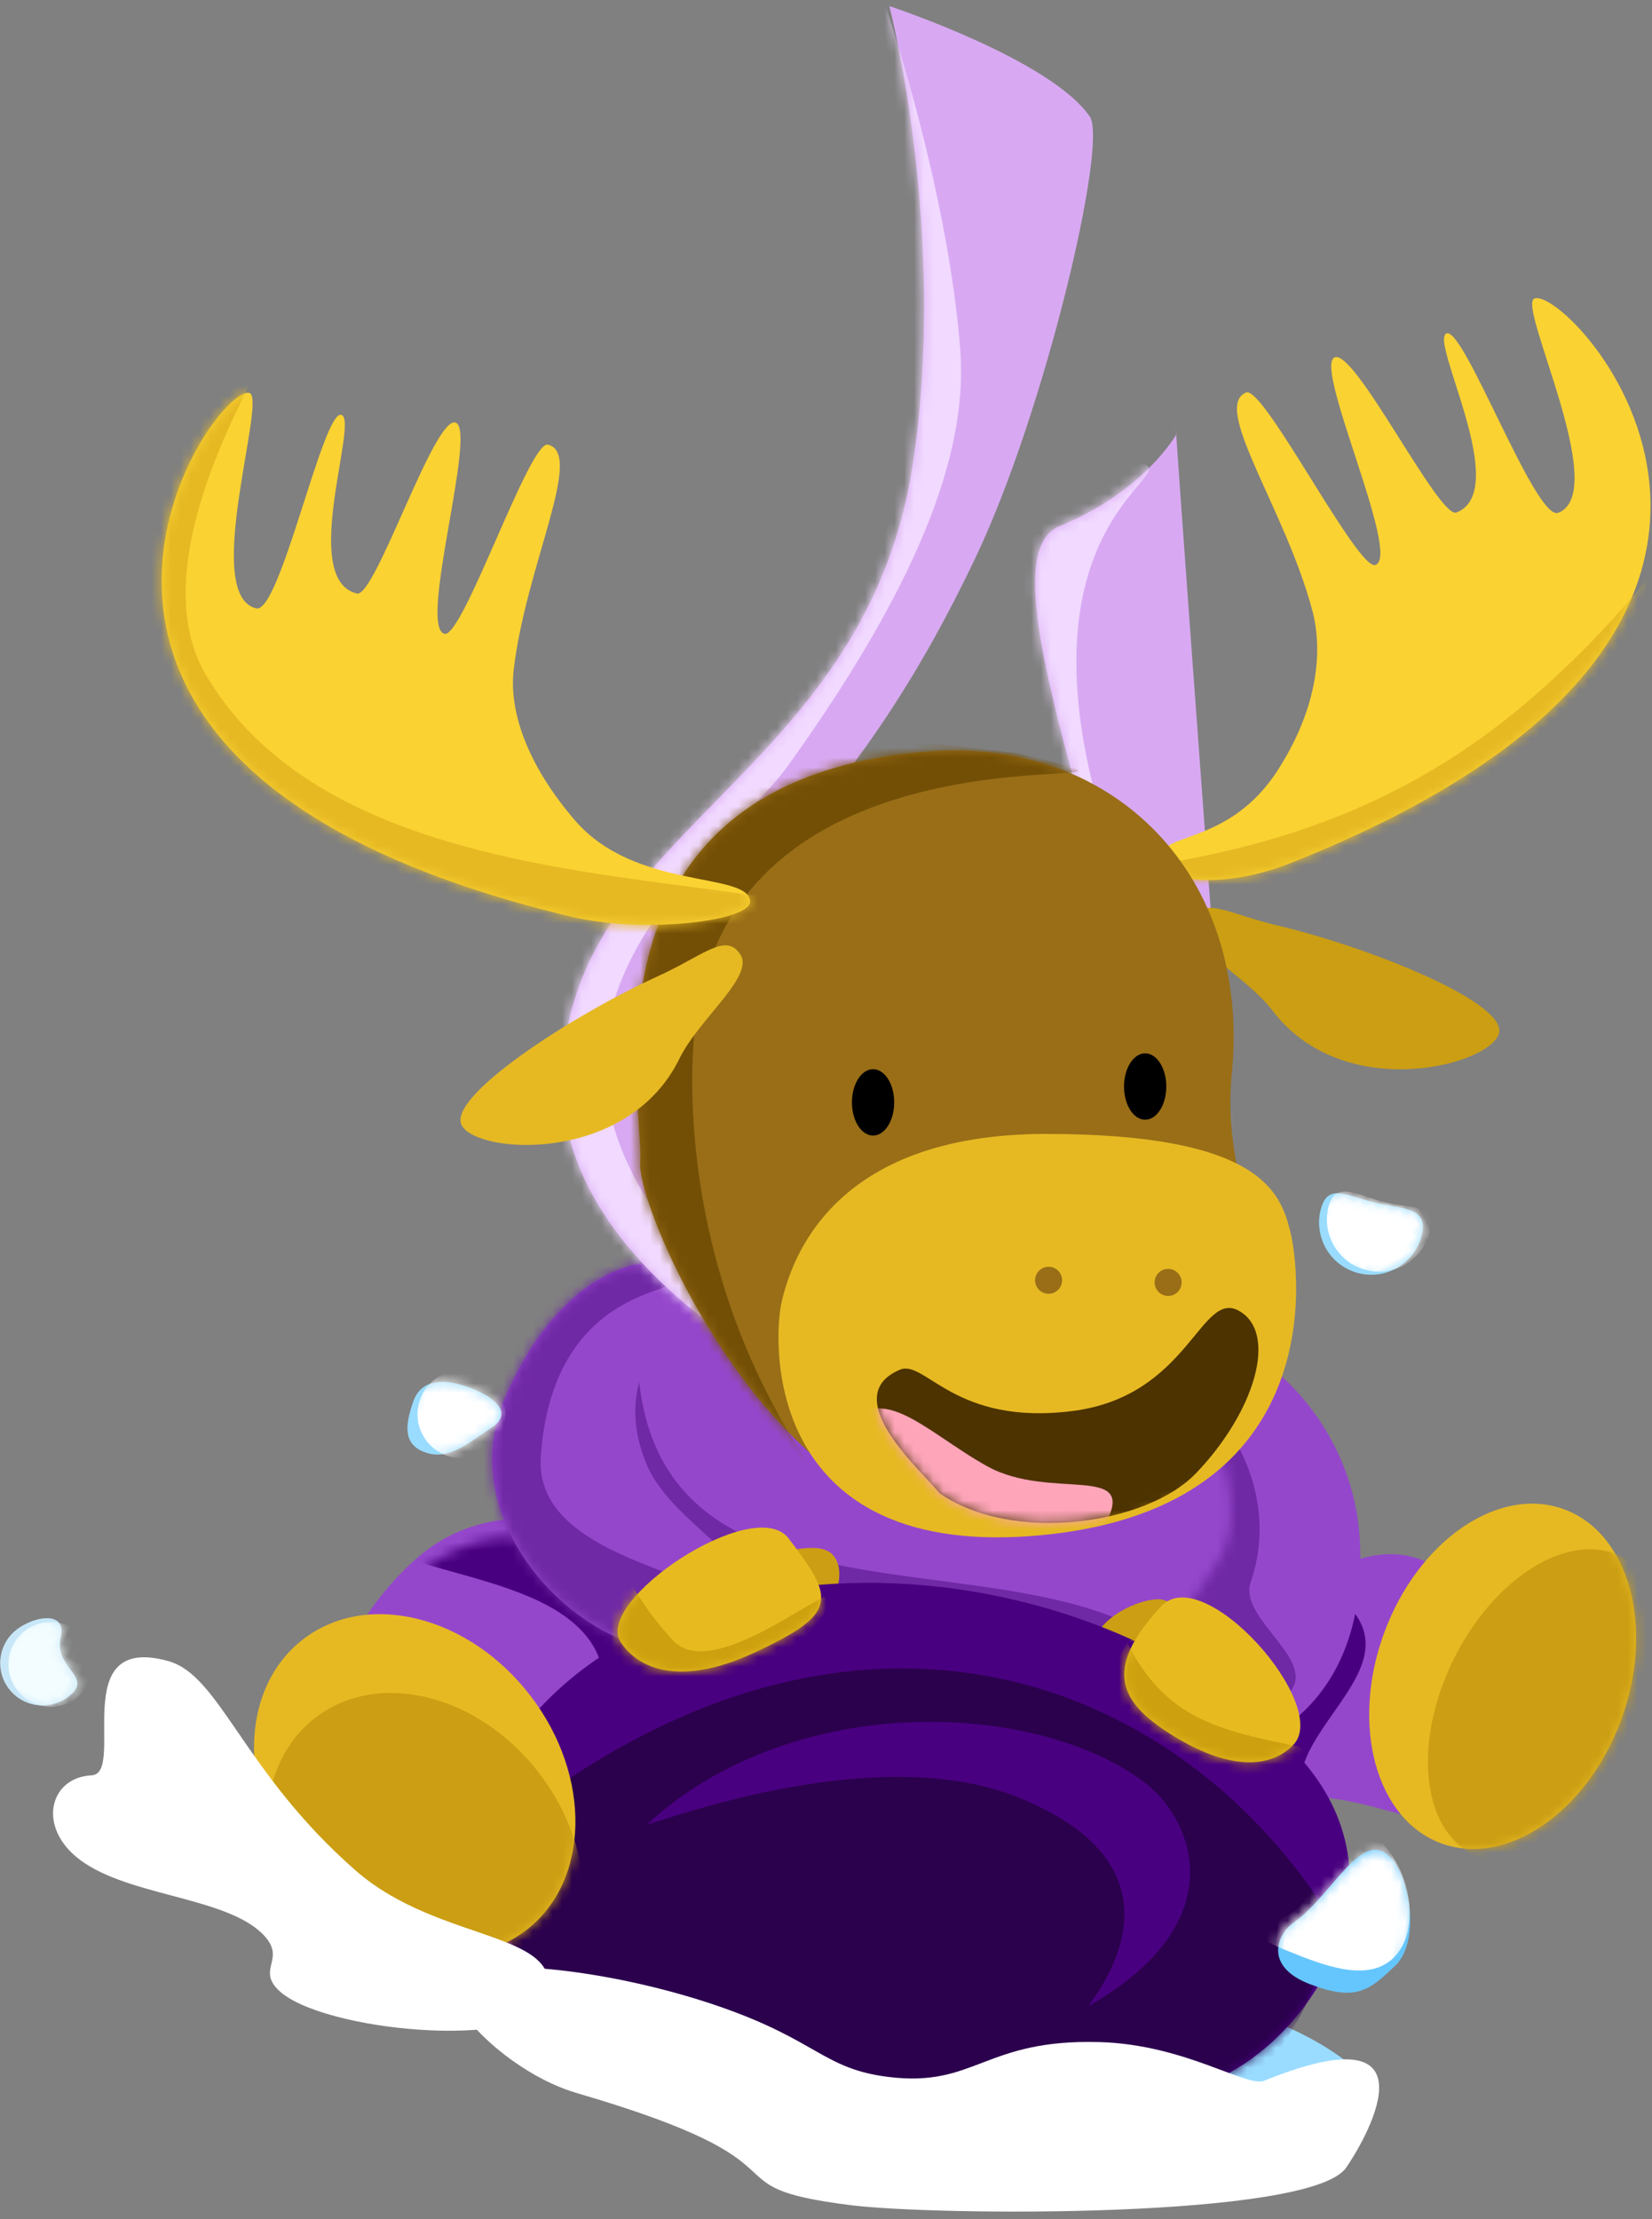 <?xml version="1.0" encoding="UTF-8"?>
<svg width="169px" height="227px" viewBox="0 0 169 227" version="1.1" xmlns="http://www.w3.org/2000/svg" xmlns:xlink="http://www.w3.org/1999/xlink">
    <rect x="0" y="0" width="169" height="227" fill="#808080" stroke="none"/>
    <!-- Generator: Sketch 47 (45396) - http://www.bohemiancoding.com/sketch -->
    <title>Moose</title>
    <desc>Created with Sketch.</desc>
    <defs>
        <path d="M0.498,26.107 C-1.658,47.764 18.309,60.637 33.535,63.102 C43.866,64.774 68.147,55.736 69.935,27.944 C71.119,9.534 43.391,-3.086 24.483,1.795 C21.583,2.545 1.962,11.401 0.498,26.107" id="path-1"></path>
        <path d="M54.34,19.874 C53.778,14.607 26.133,-8.848 10.822,4.245 C4.965,9.254 -0.745,18.671 1.464,28.697 C5.95,49.075 23.755,33.645 30.015,22.087 C37.12,8.97 54.792,24.1 54.34,19.874" id="path-3"></path>
        <path d="M29.913,26.127 C27.518,33.54 15.016,21.223 3.414,27.727 C-3.58,31.647 0.582,7.886 15.935,1.876 C28.414,-3.008 34.043,13.343 29.913,26.127 Z" id="path-5"></path>
        <path d="M20.998,1.633 C19.27,-1.262 8.477,-1.495 1.731,13.814 C-5.407,30.012 17.069,46.517 25.385,37.173 C30.453,31.479 18.982,27.662 16.136,20.771 C11.467,9.465 22.687,4.463 20.998,1.633" id="path-7"></path>
        <path d="M5.268,1.165 C7.7,-1.188 21.176,6.809 22.096,21.345 C23.395,41.882 6.472,45.344 3.282,42.546 C-3.296,36.774 2.393,32.075 7.54,23.853 C12.474,15.973 2.509,3.834 5.268,1.165" id="path-9"></path>
        <path d="M37.292,145.12 C34.077,146.936 0.76,132.87 0.537,111.064 C0.271,85.039 31.292,80.013 36.334,47.745 C40.044,24.009 33.983,0.625 33.983,0.625 C33.983,0.625 50.456,6.051 54.488,11.931 C56.356,14.654 49.908,42.039 42.867,56.891 C29.668,84.729 20.017,85.225 16.999,102.529 C12.651,127.452 40.437,143.344 37.292,145.12" id="path-11"></path>
        <path d="M6.058,103.519 C6.058,103.519 22.058,93.531 19.935,64.763 C14.478,-9.197 15.35,1.419 15.35,1.419 C15.35,1.419 12.127,7.234 3.378,10.831 C-4.018,13.871 6.685,39.92 14.174,71.457 C16.963,83.206 6.058,103.519 6.058,103.519" id="path-13"></path>
        <path d="M14.017,58.295 C75.145,34.051 42.564,-0.884 38.968,0.543 C37.17,1.256 46.812,20.319 41.418,22.459 C39.091,23.382 31.777,3.396 29.979,4.108 C28.181,4.821 36.688,20.174 31.003,22.429 C29.205,23.142 20.466,5.334 18.478,6.589 C16.506,7.834 25.321,26.763 22.726,27.792 C20.928,28.505 11.287,9.441 9.489,10.154 C5.893,11.58 13.493,22.079 16.248,32.441 C17.319,36.471 16.891,42.232 12.775,48.697 C7.682,56.7 0.453,54.971 0.59,58.018 C0.681,60.051 6.826,61.148 14.017,58.295" id="path-15"></path>
        <path d="M0.49,42.839 C-1.55431223e-15,48 16.617,86.346 42,80 C82,70 58.923,54.498 61,34 C63.077,13.502 48.883,-0.594 30.013,0.87 C-6.973,3.74 0.981,37.678 0.49,42.839 Z" id="path-17"></path>
        <path d="M42.46,53.781 C-21.509,38.535 5.738,-0.702 9.501,0.194 C11.382,0.642 4.568,20.89 10.212,22.235 C12.648,22.815 17.026,1.988 18.908,2.436 C20.789,2.885 14.567,19.297 20.516,20.715 C22.398,21.163 28.498,2.288 30.645,3.245 C32.775,4.195 26.759,24.19 29.475,24.838 C31.356,25.286 38.17,5.039 40.052,5.487 C43.815,6.385 37.796,17.863 36.552,28.513 C36.069,32.654 37.822,38.115 42.821,43.926 C49.007,51.116 60.438,49.137 60.738,52.173 C60.939,54.198 49.986,55.575 42.46,53.781" id="path-19"></path>
        <path d="M53,10 C52,6 50,0 28,0 C6,0 2,13 1,17 C-7.32747196e-14,21 -1,44 28,41 C57,38 54,14 53,10 Z" id="path-21"></path>
        <path d="M7.1,19.741 L7.1,19.741 C5.764,17.906 -3.579,9.928 3.059,7.12 C5.642,6.027 8.634,12.912 20.773,11.338 C32.666,9.796 33.818,-1.134 37.76,1.105 C41.783,3.389 39.347,11.485 33.321,17.742 C28.294,22.961 14.591,24.963 7.1,19.741" id="path-23"></path>
        <path d="M1.155,25.421 C12.233,-5.825 61.3,-5.836 84.976,17.738 C97.284,29.994 88.643,45.102 79.548,50.589 C67.247,58.01 43.728,61.561 18.128,51.792 C10.41,48.847 -3.735,39.214 1.155,25.421" id="path-25"></path>
        <path d="M0.512,12.02 C2.564,15.059 7.065,16.355 14.103,13.095 C22.877,9.031 22.375,7.545 17.681,1.385 C14.157,-3.239 -2.345,7.788 0.512,12.02" id="path-27"></path>
        <path d="M17.3,15.506 C15.115,17.754 11.112,18.247 5.25,14.707 C-0.443,11.269 -2.319,7.882 3.79,1.323 C8.147,-3.354 21.213,11.48 17.3,15.506" id="path-29"></path>
        <path d="M6.048,2.666 C12.604,-2.337 23.009,0.279 29.294,8.511 C35.577,16.741 35.356,27.47 28.802,32.474 C22.247,37.477 11.841,34.86 5.558,26.629 C-0.726,18.397 -0.505,7.669 6.048,2.666" id="path-31"></path>
        <path d="M20.009,1.399 C26.702,3.862 29.314,13.508 25.842,22.945 C22.37,32.381 14.129,38.036 7.436,35.573 C0.743,33.11 -1.868,23.463 1.603,14.027 C5.075,4.59 13.316,-1.063 20.009,1.399" id="path-33"></path>
        <path d="M3.89,12.787 C6.782,15.428 14.547,13.366 15.49,10.629 C16.433,7.891 10.299,5.487 7.567,2.11 C6.267,0.502 2.878,-0.654 1.395,4.22 C-0.088,9.093 1.221,10.348 3.89,12.787 Z" id="path-35"></path>
        <path d="M1.656,1.34 C3.685,-0.797 4.663,1.323 6.801,3.353 C8.937,5.382 11.424,6.552 9.394,8.689 C7.365,10.825 3.988,10.913 1.851,8.884 C-0.286,6.855 -0.373,3.478 1.656,1.34" id="path-37"></path>
        <path d="M6.745,0.843 C9.093,1.652 11.803,3.372 9.274,5.058 C6.745,6.745 4.878,8.396 2.529,7.588 C0.18,6.778 0.455,4.755 1.264,2.407 C2.072,0.058 4.396,0.034 6.745,0.843 Z" id="path-39"></path>
        <path d="M5,2 C5.61,5 9.303,4.33 8.523,6.593 C7.743,8.857 5.276,10.06 3.012,9.281 C0.748,8.502 -0.455,6.035 0.325,3.771 C1.104,1.506 4.39,-1 5,2 Z" id="path-41"></path>
    </defs>
    <g id="Title" stroke="none" stroke-width="1" fill="none" fill-rule="evenodd">
        <g id="Zearn-Board" transform="translate(-64, -231)">
            <g id="Moose" transform="translate(62, 231)">
                <path d="M62,213.325 C55.08,211.168 51.998,201.655 53.227,199.268 C54.722,196.369 70.187,197.731 82.764,201.758 C93.628,205.238 94.253,208.117 101.454,208.938 C111.176,210.047 112.06,205.027 124.942,205.374 C134.444,205.631 142.1,212.431 142.197,213.325 C144,230 111,224 97.249,222.054 C83.499,220.107 77,218 62,213.325 Z" id="Snow-Shadow" fill="#99DCFF"></path>
                <g id="Body" transform="translate(34, 120)">
                    <g transform="translate(29, 0)">
                        <mask id="mask-2" fill="white">
                            <use xlink:href="#path-1"></use>
                        </mask>
                        <use id="Mask" fill="#9547CC" xlink:href="#path-1"></use>
                        <path d="M4.852,9.924 C-2.142,54.415 48.613,32.302 62.053,52.36 C70.85,65.487 -42.894,88.442 -24.121,31.814 C-19.767,18.679 6.607,-1.239 4.852,9.924" id="Shadow" fill="#7029A5" mask="url(#mask-2)"></path>
                    </g>
                    <g id="Leg-R" transform="translate(0, 35)">
                        <mask id="mask-4" fill="white">
                            <use xlink:href="#path-3"></use>
                        </mask>
                        <use id="Mask" fill="#9547CC" xlink:href="#path-3"></use>
                        <path d="M7.018,-7.094 C-2.124,5.156 34.427,1.327 29.499,19.114 C21.753,47.074 66.28,49.073 73.219,42.017 C96.03,18.819 16.159,-19.344 7.018,-7.094 Z" id="Fill-38" fill="#490080" mask="url(#mask-4)" transform="translate(41.421, 18.003) rotate(-5) translate(-41.421, -18.003) "></path>
                    </g>
                    <g id="Leg-L" transform="translate(90, 38)">
                        <mask id="mask-6" fill="white">
                            <use xlink:href="#path-5"></use>
                        </mask>
                        <use id="Mask" fill="#9547CC" xlink:href="#path-5"></use>
                        <path d="M14.764,5.218 C24.336,12.727 7.045,19.624 11.866,27.656 C21.212,43.232 -37.564,29.33 -39.121,22.498 C-41.747,10.979 4.158,-3.101 14.764,5.218" id="Fill-43" fill="#490080" mask="url(#mask-6)"></path>
                    </g>
                    <g id="Arm-R" transform="translate(18, 9)">
                        <mask id="mask-8" fill="white">
                            <use xlink:href="#path-7"></use>
                        </mask>
                        <use id="Mask" fill="#9547CC" xlink:href="#path-7"></use>
                        <path d="M19.395,1.645 C20.805,3.333 6.602,1.954 5.326,19.962 C4.308,34.34 38.062,31.576 34.416,45.224 C33.048,50.343 3.292,43.105 -2.342,28.238 C-8.727,11.389 10.912,-8.514 19.395,1.645" id="Fill-48" fill="#7029A5" mask="url(#mask-8)"></path>
                    </g>
                    <g id="Arm-L" transform="translate(85, 16)">
                        <mask id="mask-10" fill="white">
                            <use xlink:href="#path-9"></use>
                        </mask>
                        <use id="Mask" fill="#9547CC" xlink:href="#path-9"></use>
                        <path d="M4.047,5.409 C8.794,8.72 14.018,16.952 10.935,25.889 C9.738,29.36 17.04,33.438 15.274,36.626 C9.878,46.362 -14.306,37.878 -15.427,32.109 C-17.117,23.41 -2.963,0.52 4.047,5.409" id="Fill-53" fill="#7029A5" mask="url(#mask-10)"></path>
                    </g>
                </g>
                <g id="Scarf" transform="translate(59, 0)">
                    <g id="Scarf-R">
                        <mask id="mask-12" fill="white">
                            <use xlink:href="#path-11"></use>
                        </mask>
                        <use id="Mask" fill="#D8A9F2" xlink:href="#path-11"></use>
                        <path d="M17.07,-25.695 C24.379,-30.941 39.417,11.23 41.239,35.835 C41.924,45.066 38.321,57.863 23.563,78.397 C15.759,89.255 -20.453,110.583 35.544,146.683 C55.659,159.651 50.841,230.32 -19.254,160.228 C-51.976,127.507 11.94,-22.013 17.07,-25.695" id="Fill-58" fill="#F1D9FF" mask="url(#mask-12)"></path>
                    </g>
                    <g id="Scarf-L" transform="translate(48, 43)">
                        <mask id="mask-14" fill="white">
                            <use xlink:href="#path-13"></use>
                        </mask>
                        <use id="Mask" fill="#D8A9F2" xlink:href="#path-13"></use>
                        <path d="M1.362,3.802 C31.065,5.063 -10.407,0.657 12.175,52.863 C18.379,67.206 23.781,72.202 23.758,83.772 C23.722,100.842 -10.955,111.754 -18.975,109.07 C-37.164,102.982 -60.067,1.196 1.362,3.802" id="Fill-63" fill="#F1D9FF" mask="url(#mask-14)"></path>
                    </g>
                </g>
                <g id="Head" transform="translate(18, 30)">
                    <g id="Antler-L" transform="translate(102, 0)">
                        <mask id="mask-16" fill="white">
                            <use xlink:href="#path-15"></use>
                        </mask>
                        <use id="Mask" fill="#FAD232" xlink:href="#path-15"></use>
                        <path d="M68.31,4.03 C74.251,6.629 72.098,53.956 42.536,69.231 C22.95,79.352 -8.134,69.217 -9.241,62.51 C-10.213,56.615 14.321,62.064 37.987,42.016 C60.157,23.235 64.634,2.422 68.31,4.03" id="Fill-83" fill="#E6B923" mask="url(#mask-16)"></path>
                    </g>
                    <path d="M114.161,73.365 C121.368,82.873 136.142,79.075 137.321,75.806 C138.457,72.656 124.21,66.928 114.674,64.671 C109.663,63.486 106.982,61.579 105.98,64.158 C105.024,66.62 111.454,69.795 114.161,73.365" id="Ear-L" fill="#CB9E13"></path>
                    <g transform="translate(49, 46)">
                        <mask id="mask-18" fill="white">
                            <use xlink:href="#path-17"></use>
                        </mask>
                        <use id="Mask" fill="#996E17" xlink:href="#path-17"></use>
                        <path d="M39,1.043 C63.497,7 9,-6 6,30 C5.059,41.289 6.877,69.683 33.35,90.519 C33.35,90.519 -92.59,119.371 -59.338,27.849 C-50.197,2.689 30,0 30,0 L39,1.043 Z" id="Fill-78" fill="#734F06" mask="url(#mask-18)"></path>
                        <g id="Eyes" mask="url(#mask-18)" fill="#000000">
                            <g transform="translate(22, 31)">
                                <path d="M4.478,5.753 C4.485,7.628 3.523,9.157 2.329,9.168 C1.135,9.181 0.161,7.669 0.154,5.792 C0.146,3.919 1.109,2.388 2.303,2.379 C3.497,2.368 4.471,3.878 4.478,5.753" id="Eye-R"></path>
                                <path d="M30.163,7.546 C28.968,7.558 27.995,6.046 27.988,4.17 C27.98,2.297 28.943,0.766 30.137,0.756 C31.331,0.745 32.305,2.256 32.312,4.131 C32.319,6.006 31.357,7.535 30.163,7.546 Z" id="Eye-L"></path>
                            </g>
                        </g>
                    </g>
                    <g id="Antler-R" transform="translate(0, 10)">
                        <mask id="mask-20" fill="white">
                            <use xlink:href="#path-19"></use>
                        </mask>
                        <use id="Mask" fill="#FAD232" xlink:href="#path-19"></use>
                        <path d="M11.761,-5.247 C12.696,-5.229 -2.391,16.45 5.075,29.067 C21.528,56.874 74.756,46.106 77.039,58.674 C78.235,65.261 -0.292,84.872 -21.776,64.538 C-40.64,46.685 10.164,-5.277 11.761,-5.247" id="Fill-93" fill="#E6B923" mask="url(#mask-20)"></path>
                    </g>
                    <path d="M53.511,78.288 C48.283,89.012 33.053,88.149 31.263,85.172 C29.538,82.302 42.404,73.92 51.323,69.858 C56.009,67.725 58.269,65.334 59.752,67.67 C61.167,69.899 55.474,74.261 53.511,78.288" id="Ear-R" fill="#E6B923"></path>
                    <g id="Muzzle" transform="translate(63, 86)">
                        <mask id="mask-22" fill="white">
                            <use xlink:href="#path-21"></use>
                        </mask>
                        <use id="Mask" fill="#E6B923" xlink:href="#path-21"></use>
                        <g id="Mouth" mask="url(#mask-22)">
                            <g transform="translate(10, 17)">
                                <mask id="mask-24" fill="white">
                                    <use xlink:href="#path-23"></use>
                                </mask>
                                <use id="Mask" stroke="none" fill="#4D3300" fill-rule="evenodd" xlink:href="#path-23"></use>
                                <path d="M-3,14 C0.609,7.488 5.487,13.392 12,17 C18.512,20.61 27.61,16.521 24,23.033 C20.392,29.546 11.512,32.61 5,29 C-1.513,25.392 -9.666,27.461 -6.058,20.948 L-3,14 Z" id="Fill-75" stroke="none" fill="#FEA5BA" fill-rule="evenodd" mask="url(#mask-24)"></path>
                            </g>
                        </g>
                        <g id="Nostrils" mask="url(#mask-22)" fill="#996E17">
                            <g transform="translate(26, 13)">
                                <path d="M3.245,0.988 C3.787,1.525 3.791,2.401 3.253,2.943 C2.716,3.486 1.84,3.489 1.298,2.952 C0.756,2.414 0.752,1.539 1.289,0.997 C1.827,0.454 2.703,0.45 3.245,0.988" id="Fill-98" transform="translate(2.271, 1.97) rotate(10) translate(-2.271, -1.97) "></path>
                                <path d="M15.474,1.208 C16.016,1.745 16.02,2.621 15.483,3.163 C14.945,3.705 14.07,3.709 13.527,3.172 C12.985,2.634 12.981,1.759 13.519,1.216 C14.057,0.674 14.932,0.67 15.474,1.208" id="Fill-100" transform="translate(14.501, 2.189) rotate(10) translate(-14.501, -2.189) "></path>
                            </g>
                        </g>
                    </g>
                </g>
                <path d="M77.734,161.25 C78.093,162.771 83.537,162.433 86.073,163.818 C87.569,164.635 89.18,159.22 86.147,158.467 C83.573,157.829 77.436,159.987 77.734,161.25" id="Thumb-R" fill="#CB9E13"></path>
                <path d="M119.88,167.885 C118.259,168.407 115.985,170.773 114.774,169.664 C112.066,167.186 117.195,163.778 120.317,163.609 C122.96,163.464 122.631,166.997 119.88,167.885" id="Thumb-L" fill="#CB9E13"></path>
                <g id="Sled" transform="translate(49, 161)">
                    <mask id="mask-26" fill="white">
                        <use xlink:href="#path-25"></use>
                    </mask>
                    <use id="Mask" fill="#490080" xlink:href="#path-25"></use>
                    <path d="M86.963,32 C92,39 83.393,51.936 75,57 C63.649,63.847 43.907,59.158 20.283,50.142 C13.161,47.425 0.107,38.536 4.62,25.807 C38,-1 70.258,8.785 86.963,32 Z" id="Fill-110" fill="#2B004D" mask="url(#mask-26)"></path>
                    <path d="M20.209,21.716 C37.214,10.081 61.596,14.951 71.172,24.597 C75.656,29.114 78.268,40.093 62.359,46.43 C61.49,46.776 76.626,34.846 58.016,24.229 C43.736,16.084 19.443,22.24 20.209,21.716" id="Fill-112" fill="#490080" mask="url(#mask-26)" transform="translate(47.394, 30.679) rotate(-8) translate(-47.394, -30.679) "></path>
                </g>
                <g id="Hand-R" transform="translate(65, 156)">
                    <mask id="mask-28" fill="white">
                        <use xlink:href="#path-27"></use>
                    </mask>
                    <use id="Mask" fill="#E7BB20" xlink:href="#path-27"></use>
                    <path d="M-2.674,-7.534 C-3.111,-1.801 1.234,6.971 5.894,11.861 C10.089,16.262 22.276,5.468 22.102,7.476 C21.916,9.615 11.67,20.522 5.689,19.739 C0.695,19.087 -9.384,15.823 -10.362,7.766 C-11.187,0.975 -12.023,-6.041 -2.674,-7.534" id="Fill-117" fill="#CCA00E" mask="url(#mask-28)"></path>
                </g>
                <g id="Hand-L" transform="translate(117, 163)">
                    <mask id="mask-30" fill="white">
                        <use xlink:href="#path-29"></use>
                    </mask>
                    <use id="Mask" fill="#E7BB20" xlink:href="#path-29"></use>
                    <path d="M0.244,4.896 C4.14,12.815 9.686,14.02 17.779,15.655 C19.786,16.061 18.219,24.244 4.165,17.282 C-4.779,12.851 0.356,3.091 1.244,4.896 L0.244,4.896 Z" id="Fill-122" fill="#CCA00E" mask="url(#mask-30)"></path>
                </g>
                <g id="Foot-R" transform="translate(27, 165)">
                    <mask id="mask-32" fill="white">
                        <use xlink:href="#path-31"></use>
                    </mask>
                    <use id="Mask" fill="#E6B923" xlink:href="#path-31"></use>
                    <path d="M7.299,10.692 C13.756,5.763 24.008,8.34 30.198,16.45 C36.388,24.558 36.172,35.128 29.715,40.057 C23.257,44.986 13.005,42.408 6.815,34.299 C0.625,26.19 0.842,15.621 7.299,10.692" id="Fill-127" fill="#CB9E13" mask="url(#mask-32)"></path>
                </g>
                <g id="Foot-L" transform="translate(142, 153)">
                    <mask id="mask-34" fill="white">
                        <use xlink:href="#path-33"></use>
                    </mask>
                    <use id="Mask" fill="#E6B923" xlink:href="#path-33"></use>
                    <path d="M25.793,6.204 C31.054,8.809 31.937,17.751 27.765,26.174 C23.593,34.597 15.946,39.311 10.685,36.706 C5.423,34.1 4.541,25.159 8.712,16.736 C12.885,8.313 20.532,3.598 25.793,6.204" id="Fill-132" fill="#CB9E13" mask="url(#mask-34)"></path>
                </g>
                <path d="M28.928,197.909 C25.02,193.896 14.482,194.013 9.685,189.859 C5.843,186.532 7.237,181.809 11.366,181.614 C14.947,181.444 8.735,167.026 19.205,169.923 C24.547,171.4 26.83,181.226 38.376,191.345 C47.149,199.033 60.461,197.366 57.794,204.766 C55.99,209.771 34.782,207.845 30.458,203.559 C28.265,201.387 31.338,200.384 28.928,197.909" id="Snow-Foot" fill="#FFFFFF"></path>
                <path d="M61.02,214.122 C54.178,212.125 47.325,205.184 48.458,202.798 C49.834,199.898 64.081,201.261 75.666,205.288 C85.672,208.767 86.248,211.646 92.881,212.468 C101.836,213.576 102.651,208.557 114.517,208.904 C123.269,209.16 129.537,213.582 131.332,212.854 C150,205.288 141.214,219.623 139.697,221.769 C136,227 97.647,226.674 89.008,225.584 C73.501,223.627 86.579,221.583 61.02,214.122 Z" id="Snow-Sled" fill="#FFFFFF"></path>
                <g id="Snow-Pellet" transform="translate(139.738, 196.625) rotate(-84) translate(-139.738, -196.625) translate(131.738, 189.125)">
                    <mask id="mask-36" fill="white">
                        <use xlink:href="#path-35"></use>
                    </mask>
                    <use id="Mask" fill="#65C6FD" transform="translate(8.181, 7.365) rotate(-2) translate(-8.181, -7.365) " xlink:href="#path-35"></use>
                    <path d="M4.498,1.618 C3.394,5.44 2.045,10.112 4.714,12.55 C7.606,15.191 13.541,13.681 16.314,10.392 C16.595,10.06 18.889,7.339 17.986,5.539 C16.762,3.101 11.123,5.25 8.391,1.873 C7.091,0.266 7.169,-1.702 6.371,-1.718 C5.467,-1.736 4.741,0.776 4.498,1.618" id="Fill-147" fill="#FFFFFF" mask="url(#mask-36)"></path>
                </g>
                <g id="Snow-Pellet" transform="translate(142.5, 125.5) rotate(-30) translate(-142.5, -125.5) translate(137, 120)">
                    <mask id="mask-38" fill="white">
                        <use xlink:href="#path-37"></use>
                    </mask>
                    <use id="Mask" fill="#99DCFF" xlink:href="#path-37"></use>
                    <path d="M2.503,1.467 C4.532,-0.67 5.726,1.97 7.862,3.999 C9.999,6.028 12.271,6.678 10.242,8.816 C8.213,10.952 4.837,11.039 2.699,9.011 C0.562,6.982 0.474,3.605 2.503,1.467" id="Fill-151" fill="#FFFFFF" mask="url(#mask-38)"></path>
                </g>
                <g id="Snow-Pellet" transform="translate(43, 141)">
                    <mask id="mask-40" fill="white">
                        <use xlink:href="#path-39"></use>
                    </mask>
                    <use id="Mask" fill="#99DCFF" xlink:href="#path-39"></use>
                    <path d="M1.958,2.207 C2.766,-0.141 5.327,-1.391 7.676,-0.582 C10.024,0.227 11.273,2.787 10.465,5.137 C9.655,7.486 7.096,8.734 4.747,7.925 C2.397,7.116 1.149,4.556 1.958,2.207" id="Fill-153" fill="#FFFFFF" mask="url(#mask-40)"></path>
                </g>
                <g id="Snow-Pellet" transform="translate(6.5, 170) rotate(25) translate(-6.5, -170) translate(2, 165)">
                    <mask id="mask-42" fill="white">
                        <use xlink:href="#path-41"></use>
                    </mask>
                    <use id="Mask" fill="#C7E7F8" xlink:href="#path-41"></use>
                    <path d="M6.659,0.846 C8.923,1.626 10.127,4.094 9.347,6.357 C8.567,8.621 6.1,9.824 3.837,9.045 C1.572,8.265 0.369,5.798 1.149,3.534 C1.928,1.27 4.396,0.067 6.659,0.846 Z" id="Fill-155" fill="#F3FDFF" mask="url(#mask-42)"></path>
                </g>
            </g>
        </g>
    </g>
</svg>